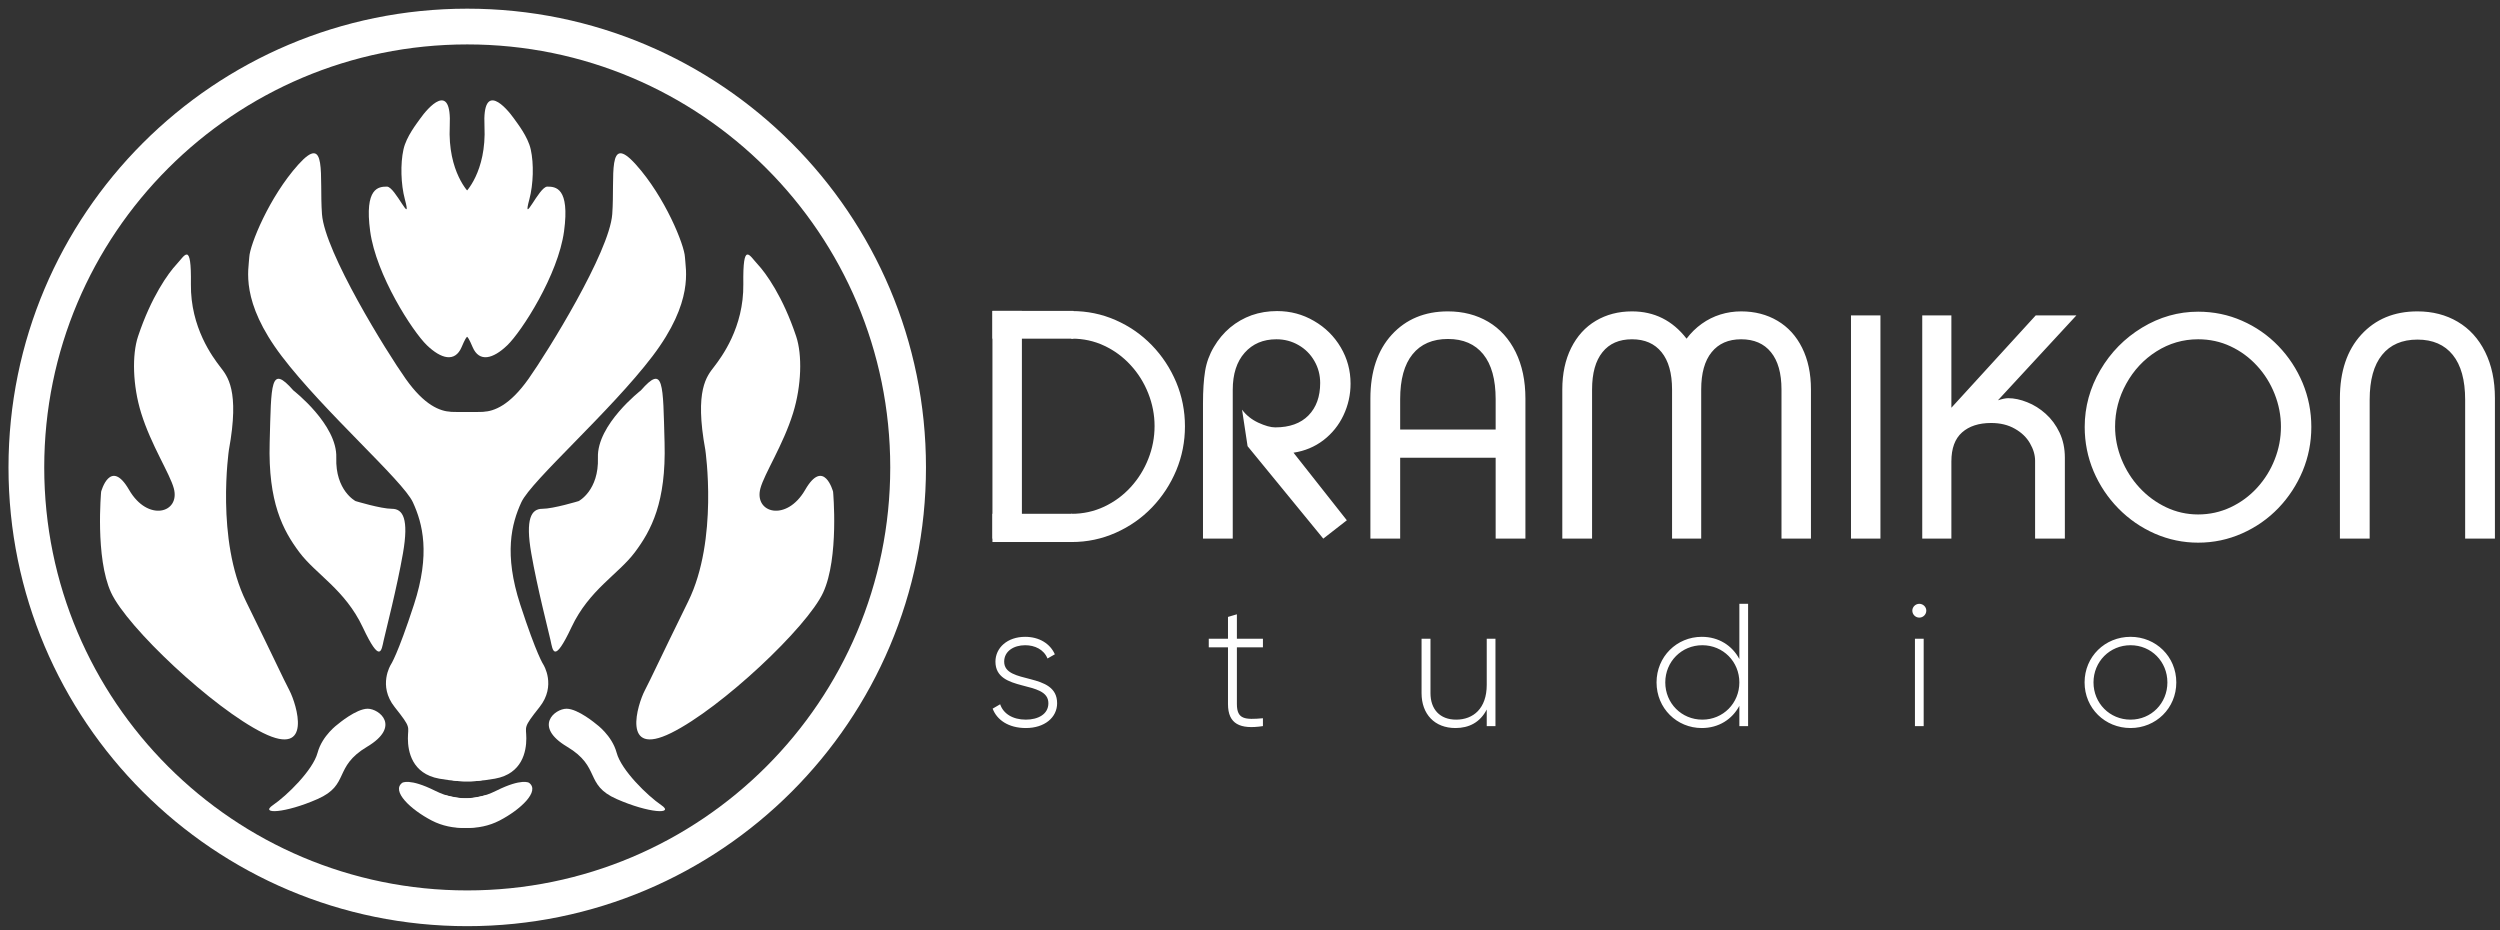 <?xml version="1.0" encoding="UTF-8"?>
<svg width="215px" height="80px" viewBox="0 0 215 80" version="1.1" xmlns="http://www.w3.org/2000/svg" xmlns:xlink="http://www.w3.org/1999/xlink">
    <rect x="0" y="0" width="215" height="80" fill="#333333" stroke="none"/>
    <!-- Generator: Sketch 42 (36781) - http://www.bohemiancoding.com/sketch -->
    <title>Logo_Left_White</title>
    <desc>Created with Sketch.</desc>
    <defs></defs>
    <g id="Landing-Page" stroke="none" stroke-width="1" fill="none" fill-rule="evenodd">
        <g id="Desktop" transform="translate(-345, -649)" fill="#FFFFFF">
            <g id="DS_Logo-Design" transform="translate(73, -31)">
                <g id="Logo_Left_White" transform="translate(272, 680)">
                    <path d="M40.183,0.746 C61.971,0.746 79.634,18.409 79.634,40.198 C79.634,61.986 61.971,79.65 40.183,79.65 C18.394,79.65 0.731,61.986 0.731,40.198 C0.731,18.409 18.394,0.746 40.183,0.746 Z M40.183,3.82 C60.274,3.82 76.561,20.107 76.561,40.198 C76.561,60.289 60.274,76.576 40.183,76.576 C20.092,76.576 3.804,60.289 3.804,40.198 C3.804,20.107 20.092,3.82 40.183,3.82 L40.183,3.82 Z" id="Fill-74"></path>
                    <path d="M40.36,16.594 C40.36,16.594 38.489,14.818 38.678,10.839 C38.867,6.861 36.767,9.305 36.151,10.181 C35.85,10.611 34.95,11.733 34.701,12.842 C34.422,14.082 34.475,15.856 34.818,17.138 C35.469,19.568 33.989,16.049 33.279,16.049 C32.568,16.049 31.328,16.129 31.834,19.885 C32.34,23.642 35.481,28.506 36.712,29.69 C37.944,30.874 39.128,31.182 39.697,29.855 C40.265,28.529 40.265,28.814 40.691,29.453 C41.117,30.092 44.693,24.314 44.528,22.088 C44.362,19.862 43.154,14.581 42.538,14.818 C41.923,15.054 41.757,17.825 40.36,16.594 Z M19.686,38.689 C19.686,38.689 18.549,46.409 21.154,51.714 C23.759,57.018 24.28,58.202 24.896,59.387 C25.511,60.571 26.932,65.165 22.622,63.034 C18.312,60.902 10.923,53.94 9.55,50.956 C8.176,47.972 8.697,42.289 8.697,42.289 C8.697,42.289 9.485,39.331 11.099,42.125 C12.712,44.92 15.516,44.12 14.949,42.004 C14.607,40.728 12.994,38.277 12.141,35.528 C11.406,33.161 11.345,30.51 11.871,28.932 C13.007,25.522 14.476,23.485 15.186,22.727 C15.897,21.97 16.465,20.691 16.418,24.432 C16.37,28.174 18.312,30.732 18.928,31.537 C19.544,32.342 20.633,33.526 19.686,38.689 Z M25.227,33.574 C25.227,33.574 29.016,36.51 28.921,39.352 C28.827,42.194 30.579,43.094 30.579,43.094 C30.579,43.094 32.758,43.757 33.705,43.757 C34.653,43.757 35.174,44.609 34.653,47.593 C34.132,50.577 33.184,54.224 32.995,55.077 C32.805,55.929 32.711,57.161 31.195,53.94 C29.679,50.719 27.169,49.393 25.748,47.499 C24.327,45.604 23.049,43.189 23.191,38.073 C23.333,32.958 23.238,31.3 25.227,33.574 Z M42.325,35.421 C42.325,35.421 39.815,35.468 38.821,35.421 C37.826,35.373 36.5,34.852 34.889,32.579 C33.279,30.306 27.927,21.685 27.69,18.417 C27.453,15.149 28.164,11.36 25.653,14.155 C23.143,16.949 21.485,21.07 21.438,22.112 C21.391,23.154 20.633,25.901 24.233,30.637 C27.832,35.373 34.653,41.341 35.505,43.189 C36.358,45.036 37.021,47.641 35.6,51.998 C34.179,56.355 33.611,57.16 33.611,57.16 C33.611,57.16 32.474,58.96 33.942,60.808 C35.41,62.655 35.079,62.418 35.079,63.507 C35.079,64.597 35.41,66.539 37.779,66.965 C40.147,67.391 41.425,67.107 41.425,67.107 L42.325,35.421 Z M29.064,62.276 C29.064,62.276 30.627,60.95 31.621,60.95 C32.616,60.95 34.511,62.465 31.574,64.218 C28.637,65.97 30.106,67.486 27.311,68.717 C24.517,69.949 22.291,70.044 23.475,69.238 C24.659,68.433 26.909,66.242 27.311,64.739 C27.714,63.236 29.064,62.276 29.064,62.276 L29.064,62.276 Z" id="Fill-75"></path>
                    <path d="M39.984,16.594 C39.984,16.594 41.855,14.818 41.665,10.839 C41.476,6.861 43.576,9.305 44.192,10.181 C44.493,10.611 45.393,11.733 45.642,12.842 C45.921,14.082 45.869,15.856 45.525,17.138 C44.874,19.568 46.354,16.049 47.065,16.049 C47.775,16.049 49.015,16.129 48.509,19.885 C48.003,23.642 44.862,28.506 43.631,29.69 C42.399,30.874 41.215,31.182 40.647,29.855 C40.078,28.529 40.078,28.814 39.652,29.453 C39.226,30.092 35.65,24.314 35.816,22.088 C35.981,19.862 37.189,14.581 37.805,14.818 C38.421,15.054 38.586,17.825 39.984,16.594 Z M60.658,38.689 C60.658,38.689 61.794,46.409 59.189,51.714 C56.584,57.018 56.063,58.202 55.448,59.387 C54.832,60.571 53.411,65.165 57.721,63.034 C62.031,60.902 69.42,53.94 70.793,50.956 C72.167,47.972 71.646,42.289 71.646,42.289 C71.646,42.289 70.858,39.331 69.245,42.125 C67.631,44.92 64.827,44.12 65.394,42.004 C65.736,40.728 67.35,38.277 68.203,35.528 C68.937,33.161 68.999,30.51 68.472,28.932 C67.336,25.522 65.867,23.485 65.157,22.727 C64.446,21.97 63.878,20.691 63.926,24.432 C63.973,28.174 62.031,30.732 61.415,31.537 C60.8,32.342 59.71,33.526 60.658,38.689 Z M55.116,33.574 C55.116,33.574 51.327,36.51 51.421,39.352 C51.516,42.194 49.764,43.094 49.764,43.094 C49.764,43.094 47.585,43.757 46.638,43.757 C45.691,43.757 45.17,44.609 45.691,47.593 C46.212,50.577 47.159,54.224 47.348,55.077 C47.538,55.929 47.633,57.161 49.148,53.94 C50.664,50.719 53.174,49.393 54.595,47.499 C56.016,45.604 57.295,43.189 57.153,38.073 C57.011,32.958 57.105,31.3 55.116,33.574 Z M38.018,35.421 C38.018,35.421 40.528,35.468 41.523,35.421 C42.517,35.373 43.843,34.852 45.454,32.579 C47.064,30.306 52.416,21.685 52.653,18.417 C52.89,15.149 52.179,11.36 54.69,14.155 C57.2,16.949 58.858,21.07 58.905,22.112 C58.952,23.154 59.71,25.901 56.111,30.637 C52.511,35.373 45.691,41.341 44.838,43.189 C43.986,45.036 43.322,47.641 44.743,51.998 C46.164,56.355 46.733,57.16 46.733,57.16 C46.733,57.16 47.869,58.96 46.401,60.808 C44.933,62.655 45.264,62.418 45.264,63.507 C45.264,64.597 44.933,66.539 42.565,66.965 C40.197,67.391 38.918,67.107 38.918,67.107 L38.018,35.421 Z M51.279,62.276 C51.279,62.276 49.716,60.95 48.722,60.95 C47.727,60.95 45.832,62.465 48.769,64.218 C51.706,65.97 50.237,67.486 53.032,68.717 C55.826,69.949 58.052,70.044 56.868,69.238 C55.684,68.433 53.435,66.242 53.032,64.739 C52.629,63.236 51.279,62.276 51.279,62.276 L51.279,62.276 Z" id="Fill-76"></path>
                    <path d="M34.595,67.321 C34.595,67.321 35.206,66.904 37.401,67.996 C39.597,69.088 41.001,68.529 41.842,68.375 C42.682,68.221 44.127,69.95 42.611,70.625 C41.096,71.3 38.952,71.513 37.129,70.566 C35.305,69.618 33.628,68.027 34.595,67.321" id="Fill-77"></path>
                    <path d="M45.497,67.321 C45.497,67.321 44.886,66.904 42.691,67.996 C40.495,69.088 39.091,68.529 38.25,68.375 C37.41,68.221 35.965,69.95 37.481,70.625 C38.996,71.3 41.14,71.513 42.963,70.566 C44.787,69.618 46.465,68.027 45.497,67.321" id="Fill-78"></path>
                    <path d="M86.359,56.901 C86.359,56 87.186,55.489 88.162,55.489 C88.989,55.489 89.77,55.849 90.085,56.631 L90.717,56.27 C90.311,55.354 89.379,54.767 88.162,54.767 C86.63,54.767 85.608,55.714 85.608,56.901 C85.608,59.606 90.161,58.434 90.161,60.477 C90.161,61.423 89.274,61.889 88.223,61.889 C87.095,61.889 86.284,61.378 86.014,60.567 L85.368,60.943 C85.728,61.904 86.72,62.611 88.223,62.611 C89.83,62.611 90.912,61.709 90.912,60.477 C90.912,57.727 86.359,58.914 86.359,56.901 Z M108.612,55.669 L108.612,54.933 L106.373,54.933 L106.373,52.829 L105.607,53.055 L105.607,54.933 L103.954,54.933 L103.954,55.669 L105.607,55.669 L105.607,60.552 C105.607,62.265 106.643,62.746 108.612,62.445 L108.612,61.769 C107.079,61.904 106.373,61.874 106.373,60.552 L106.373,55.669 L108.612,55.669 Z M127.859,54.933 L127.859,58.899 C127.859,60.928 126.702,61.889 125.229,61.889 C123.817,61.889 123.021,60.988 123.021,59.606 L123.021,54.933 L122.254,54.933 L122.254,59.606 C122.254,61.423 123.381,62.611 125.169,62.611 C126.326,62.611 127.288,62.13 127.859,61.018 L127.859,62.445 L128.61,62.445 L128.61,54.933 L127.859,54.933 Z M149.585,51.928 L149.585,56.676 C148.969,55.519 147.812,54.767 146.354,54.767 C144.206,54.767 142.463,56.465 142.463,58.689 C142.463,60.913 144.206,62.611 146.354,62.611 C147.812,62.611 148.969,61.859 149.585,60.702 L149.585,62.445 L150.336,62.445 L150.336,51.928 L149.585,51.928 Z M146.4,61.889 C144.612,61.889 143.214,60.477 143.214,58.689 C143.214,56.901 144.612,55.489 146.4,55.489 C148.187,55.489 149.585,56.901 149.585,58.689 C149.585,60.477 148.187,61.889 146.4,61.889 Z M165.061,53.115 C165.391,53.115 165.662,52.844 165.662,52.514 C165.662,52.198 165.391,51.928 165.061,51.928 C164.73,51.928 164.46,52.198 164.46,52.514 C164.46,52.844 164.73,53.115 165.061,53.115 Z M164.685,62.445 L165.436,62.445 L165.436,54.932 L164.685,54.932 L164.685,62.445 Z M183.226,62.611 C185.405,62.611 187.162,60.913 187.162,58.689 C187.162,56.465 185.405,54.767 183.226,54.767 C181.032,54.767 179.274,56.465 179.274,58.689 C179.274,60.913 181.032,62.611 183.226,62.611 Z M183.226,61.889 C181.438,61.889 180.041,60.477 180.041,58.689 C180.041,56.901 181.438,55.489 183.226,55.489 C185.014,55.489 186.396,56.901 186.396,58.689 C186.396,60.477 185.014,61.889 183.226,61.889 L183.226,61.889 Z" id="Fill-79"></path>
                    <path d="M103.457,46.322 L103.457,34.693 C103.457,33.578 103.519,32.653 103.639,31.911 C103.759,31.174 104.012,30.481 104.39,29.845 C104.772,29.192 105.239,28.636 105.79,28.17 C106.345,27.708 106.963,27.356 107.638,27.112 C108.318,26.872 109.051,26.752 109.834,26.752 C110.975,26.752 112.029,27.032 112.997,27.597 C113.97,28.156 114.739,28.916 115.304,29.872 C115.868,30.827 116.148,31.867 116.148,32.991 C116.148,33.946 115.944,34.858 115.539,35.715 C115.135,36.573 114.557,37.284 113.815,37.857 C113.068,38.426 112.211,38.786 111.242,38.932 L115.828,44.745 L113.802,46.322 L107.292,38.372 L106.816,35.231 C107.167,35.706 107.634,36.079 108.212,36.35 C108.794,36.617 109.278,36.755 109.669,36.755 C110.905,36.755 111.86,36.408 112.531,35.724 C113.202,35.035 113.535,34.107 113.535,32.938 C113.535,32.253 113.371,31.622 113.037,31.045 C112.704,30.463 112.251,30.009 111.669,29.676 C111.091,29.343 110.46,29.178 109.771,29.178 C108.634,29.178 107.727,29.565 107.043,30.334 C106.358,31.102 106.016,32.169 106.016,33.524 L106.016,46.322 L103.457,46.322 Z M128.626,46.322 L128.626,39.363 L120.414,39.363 L120.414,46.322 L117.854,46.322 L117.854,34.271 C117.854,31.956 118.468,30.125 119.69,28.787 C120.916,27.45 122.525,26.779 124.52,26.779 C125.822,26.779 126.977,27.077 127.99,27.672 C128.999,28.272 129.786,29.139 130.346,30.276 C130.905,31.414 131.186,32.742 131.186,34.271 L131.186,46.322 L128.626,46.322 Z M124.524,29.152 C123.205,29.152 122.187,29.592 121.48,30.467 C120.769,31.343 120.414,32.631 120.414,34.329 L120.414,36.937 L128.626,36.937 L128.626,34.329 C128.626,32.631 128.27,31.343 127.56,30.467 C126.853,29.592 125.84,29.152 124.524,29.152 Z M134.358,46.322 L134.358,33.498 C134.358,32.133 134.612,30.943 135.118,29.925 C135.629,28.903 136.336,28.125 137.242,27.588 C138.149,27.05 139.184,26.779 140.353,26.779 C142.272,26.779 143.837,27.561 145.045,29.125 C145.419,28.628 145.854,28.201 146.352,27.845 C146.85,27.49 147.383,27.223 147.956,27.046 C148.529,26.868 149.125,26.779 149.738,26.779 C150.916,26.779 151.955,27.05 152.866,27.588 C153.773,28.125 154.48,28.898 154.982,29.912 C155.488,30.925 155.742,32.12 155.742,33.498 L155.742,46.322 L153.208,46.322 L153.208,33.502 C153.208,32.098 152.906,31.027 152.302,30.289 C151.702,29.547 150.844,29.178 149.738,29.178 C148.645,29.178 147.801,29.547 147.2,30.289 C146.601,31.027 146.303,32.098 146.303,33.502 L146.303,46.322 L143.797,46.322 L143.797,33.502 C143.797,32.098 143.494,31.027 142.895,30.289 C142.295,29.547 141.446,29.178 140.353,29.178 C139.251,29.178 138.402,29.547 137.811,30.289 C137.216,31.027 136.918,32.098 136.918,33.502 L136.918,46.322 L134.358,46.322 Z M159.185,46.322 L161.718,46.322 L161.718,27.125 L159.185,27.125 L159.185,46.322 Z M165.313,46.322 L165.313,27.125 L167.819,27.125 L167.819,35.066 L175.072,27.125 L178.569,27.125 L171.823,34.426 C172.196,34.306 172.49,34.244 172.703,34.244 C173.219,34.244 173.765,34.36 174.339,34.591 C174.916,34.818 175.445,35.151 175.929,35.586 C176.418,36.022 176.814,36.559 177.12,37.199 C177.427,37.844 177.578,38.564 177.578,39.363 L177.578,46.322 L175.018,46.322 L175.018,39.63 C175.018,39.132 174.872,38.63 174.578,38.124 C174.285,37.613 173.854,37.195 173.276,36.871 C172.703,36.542 172.023,36.377 171.237,36.377 C170.183,36.377 169.348,36.648 168.739,37.186 C168.126,37.728 167.819,38.559 167.819,39.684 L167.819,46.322 L165.313,46.322 Z M181.897,36.693 C181.897,37.653 182.084,38.59 182.452,39.501 C182.826,40.417 183.341,41.23 183.999,41.941 C184.661,42.656 185.425,43.216 186.292,43.629 C187.158,44.038 188.074,44.243 189.038,44.243 C190.025,44.243 190.953,44.038 191.829,43.629 C192.704,43.216 193.464,42.656 194.113,41.945 C194.762,41.234 195.268,40.426 195.624,39.515 C195.984,38.608 196.161,37.666 196.161,36.693 C196.161,35.733 195.979,34.795 195.619,33.884 C195.259,32.973 194.753,32.16 194.1,31.454 C193.446,30.743 192.691,30.187 191.824,29.783 C190.962,29.378 190.034,29.178 189.038,29.178 C187.745,29.178 186.554,29.525 185.457,30.218 C184.363,30.911 183.497,31.84 182.857,33 C182.217,34.16 181.897,35.391 181.897,36.693 Z M179.284,36.719 C179.284,34.991 179.733,33.36 180.626,31.831 C181.52,30.303 182.719,29.085 184.221,28.174 C185.728,27.263 187.332,26.805 189.043,26.805 C190.371,26.805 191.629,27.063 192.811,27.583 C193.997,28.103 195.037,28.823 195.935,29.752 C196.828,30.676 197.526,31.742 198.028,32.938 C198.525,34.138 198.774,35.395 198.774,36.719 C198.774,38.044 198.525,39.306 198.028,40.506 C197.526,41.701 196.833,42.763 195.944,43.692 C195.055,44.616 194.011,45.345 192.82,45.873 C191.629,46.402 190.371,46.669 189.043,46.669 C187.75,46.669 186.51,46.411 185.323,45.896 C184.141,45.376 183.092,44.656 182.177,43.723 C181.266,42.794 180.555,41.723 180.044,40.523 C179.538,39.319 179.284,38.052 179.284,36.719 Z M203.791,46.322 L201.232,46.322 L201.232,34.244 C201.232,31.942 201.845,30.121 203.067,28.783 C204.293,27.445 205.902,26.779 207.897,26.779 C209.199,26.779 210.355,27.077 211.363,27.672 C212.372,28.268 213.159,29.13 213.719,30.263 C214.283,31.396 214.563,32.724 214.563,34.244 L214.563,46.322 L212.003,46.322 L212.003,34.378 C212.003,32.684 211.648,31.396 210.937,30.52 C210.23,29.645 209.217,29.205 207.902,29.205 C206.582,29.205 205.564,29.645 204.858,30.52 C204.147,31.396 203.791,32.684 203.791,34.378 L203.791,46.322 L203.791,46.322 Z" id="Fill-80"></path>
                    <polygon id="Fill-81" points="85.35 46.322 87.883 46.322 87.883 26.737 85.35 26.737"></polygon>
                    <path d="M92.125,44.187 L92.169,44.188 C93.156,44.188 94.085,43.983 94.96,43.574 C95.836,43.161 96.596,42.601 97.244,41.89 C97.893,41.179 98.399,40.37 98.755,39.46 C99.115,38.553 99.293,37.611 99.293,36.638 C99.293,35.678 99.111,34.74 98.751,33.829 C98.391,32.918 97.884,32.105 97.231,31.399 C96.578,30.687 95.822,30.132 94.956,29.728 C94.094,29.323 93.165,29.123 92.169,29.123 L92.125,29.124 L92.125,26.751 L92.174,26.75 C93.503,26.75 94.76,27.008 95.942,27.528 C97.129,28.048 98.168,28.768 99.066,29.697 C99.959,30.621 100.657,31.688 101.159,32.883 C101.657,34.082 101.906,35.34 101.906,36.664 C101.906,37.989 101.657,39.251 101.159,40.451 C100.657,41.646 99.964,42.708 99.075,43.636 C98.186,44.561 97.142,45.29 95.951,45.818 C94.76,46.347 93.503,46.614 92.174,46.614 L92.125,46.614 L92.125,44.187" id="Fill-82"></path>
                    <polygon id="Fill-83" points="85.35 29.125 92.318 29.125 92.318 26.737 85.35 26.737"></polygon>
                    <polygon id="Fill-84" points="85.35 46.613 92.211 46.613 92.211 44.186 85.35 44.186"></polygon>
                </g>
            </g>
        </g>
    </g>
</svg>